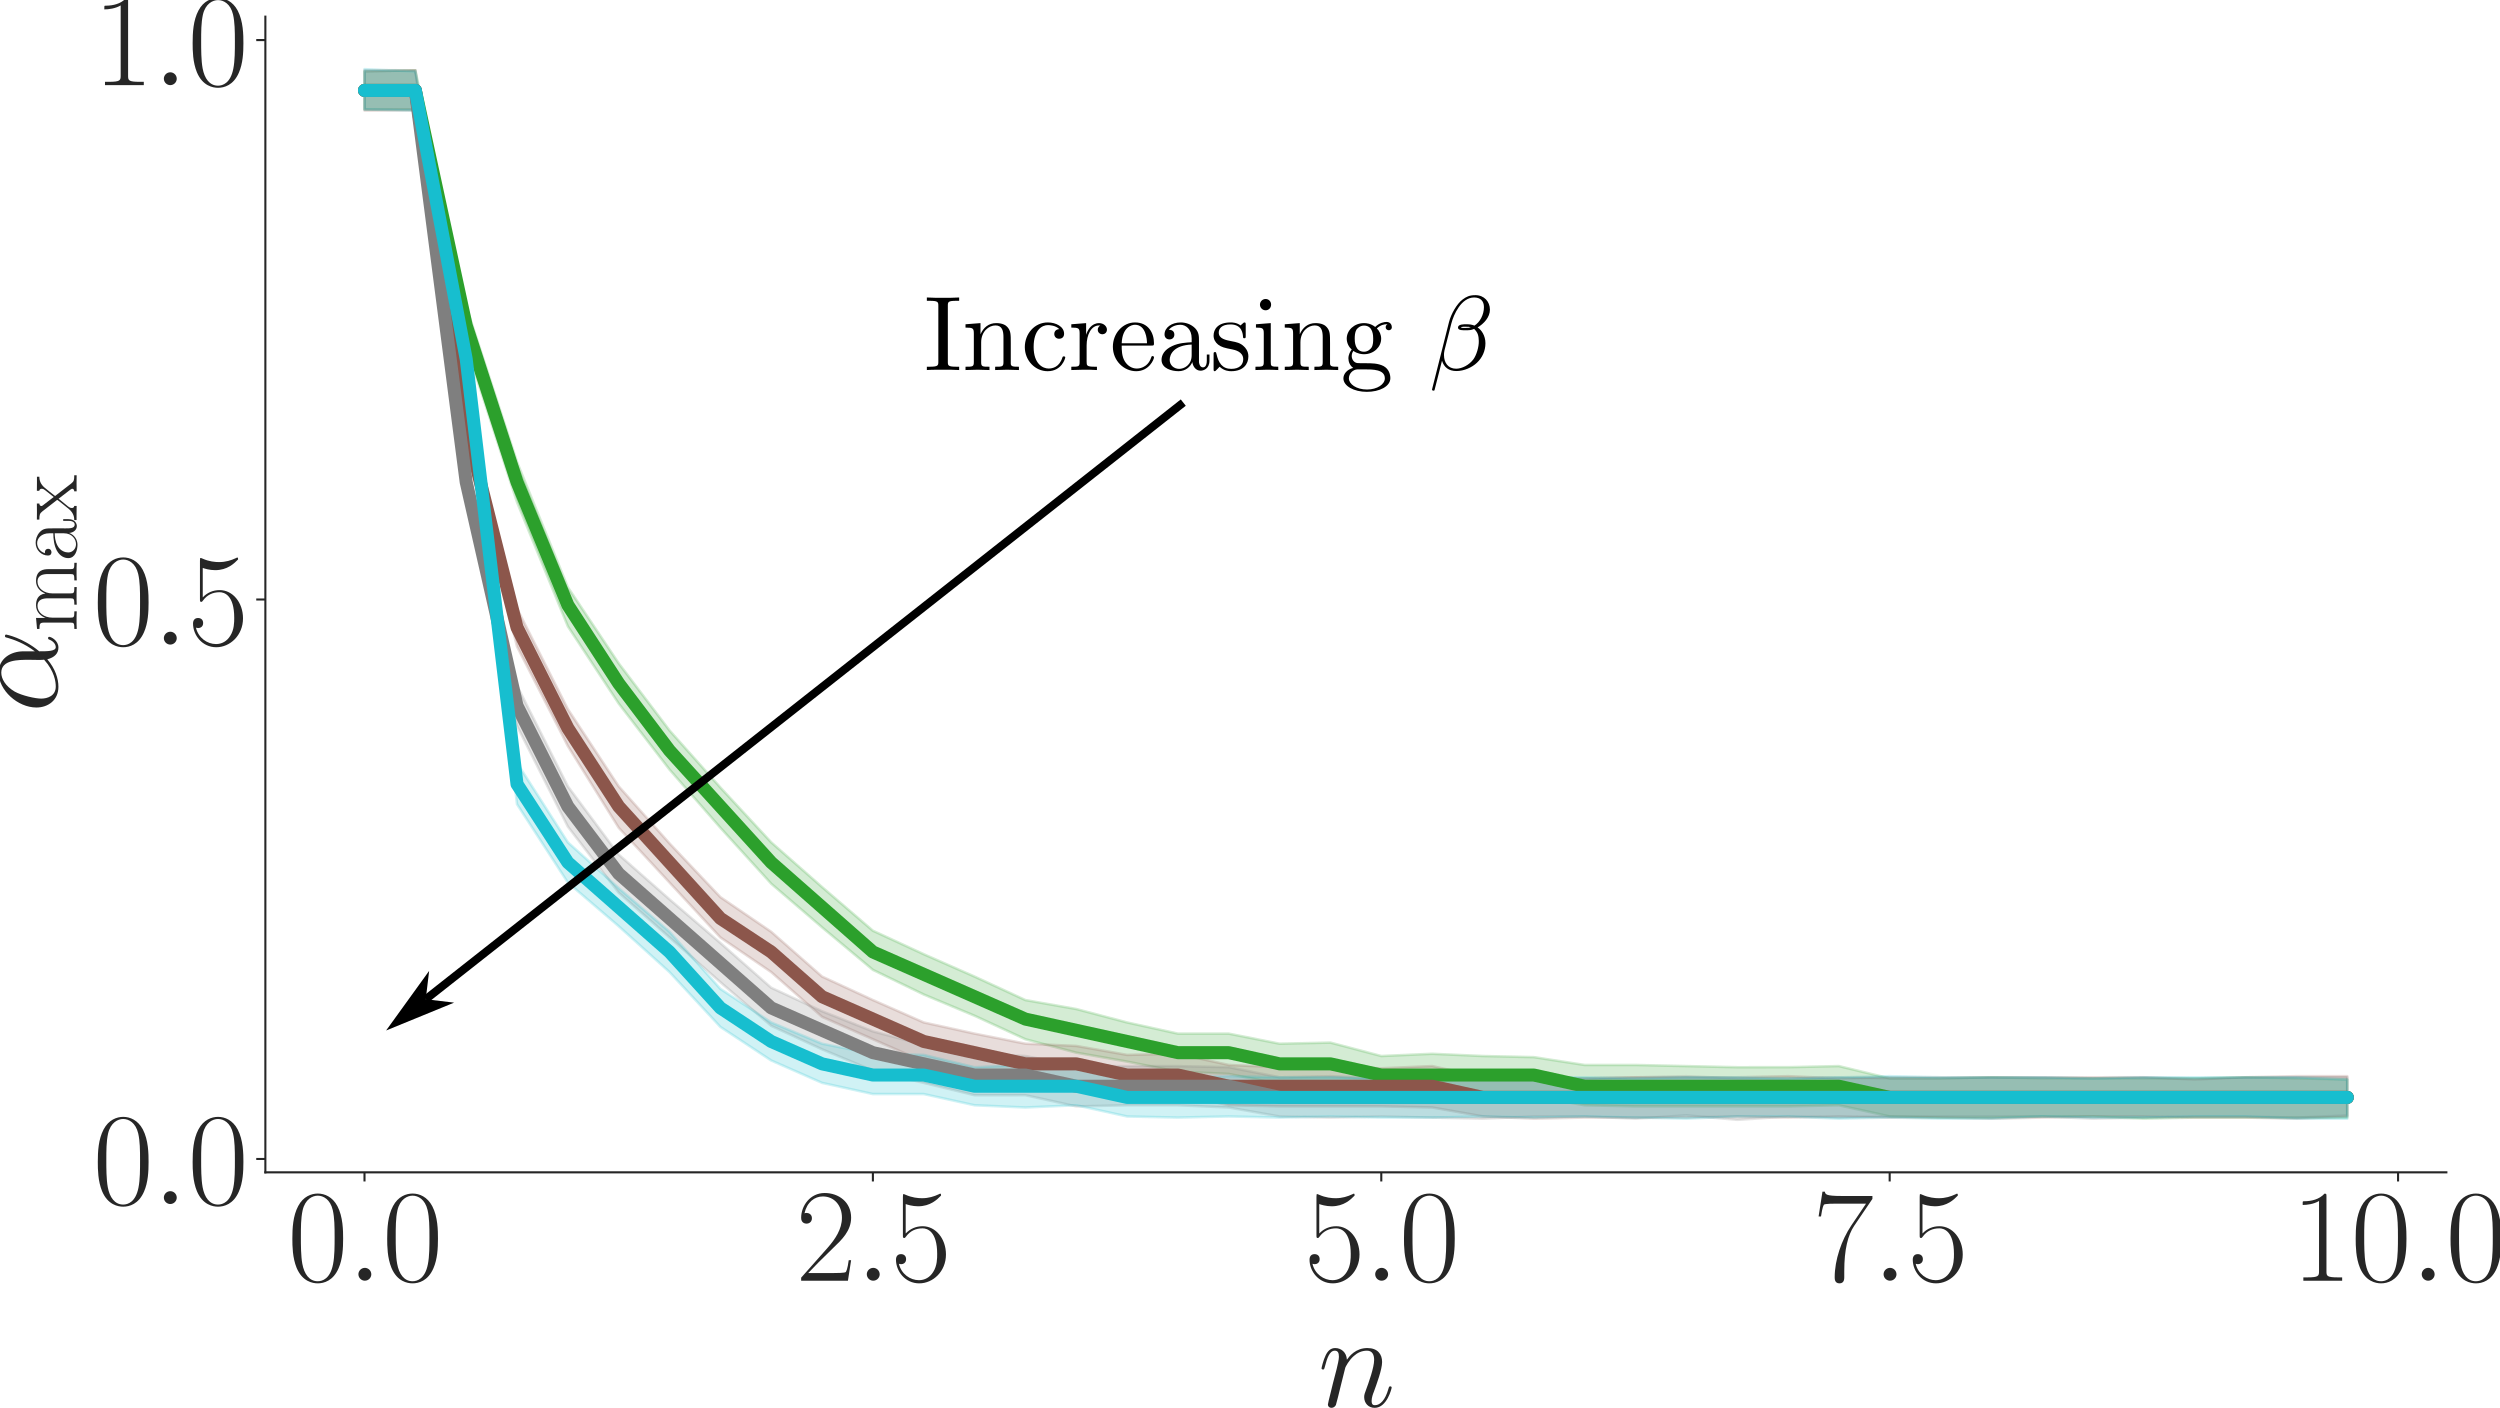 <?xml version="1.0" encoding="UTF-8" standalone="no"?>
<svg
   width="959.422pt"
   height="540.275pt"
   viewBox="0 0 959.422 540.275"
   version="1.1"
   id="svg87"
   sodipodi:docname="alphamax_range_large.svg"
   inkscape:version="1.3.2 (091e20e, 2023-11-25)"
   xmlns:inkscape="http://www.inkscape.org/namespaces/inkscape"
   xmlns:sodipodi="http://sodipodi.sourceforge.net/DTD/sodipodi-0.dtd"
   xmlns:xlink="http://www.w3.org/1999/xlink"
   xmlns="http://www.w3.org/2000/svg"
   xmlns:svg="http://www.w3.org/2000/svg"
   xmlns:rdf="http://www.w3.org/1999/02/22-rdf-syntax-ns#"
   xmlns:cc="http://creativecommons.org/ns#"
   xmlns:dc="http://purl.org/dc/elements/1.1/">
  <sodipodi:namedview
     id="namedview87"
     pagecolor="#ffffff"
     bordercolor="#000000"
     borderopacity="0.25"
     inkscape:showpageshadow="2"
     inkscape:pageopacity="0.0"
     inkscape:pagecheckerboard="0"
     inkscape:deskcolor="#d1d1d1"
     inkscape:document-units="pt"
     inkscape:zoom="0.52600778"
     inkscape:cx="599.80102"
     inkscape:cy="194.86404"
     inkscape:window-width="1312"
     inkscape:window-height="720"
     inkscape:window-x="0"
     inkscape:window-y="25"
     inkscape:window-maximized="0"
     inkscape:current-layer="figure_1" />
  <defs
     id="defs1">
    <style
       type="text/css"
       id="style1">*{stroke-linejoin: round; stroke-linecap: butt}</style>
    <marker
       style="overflow:visible"
       id="DartArrow"
       refX="0"
       refY="0"
       orient="auto-start-reverse"
       inkscape:stockid="Dart arrow"
       markerWidth="1"
       markerHeight="1"
       viewBox="0 0 1 1"
       inkscape:isstock="true"
       inkscape:collect="always"
       preserveAspectRatio="xMidYMid">
      <path
         style="fill:context-stroke;fill-rule:evenodd;stroke:none"
         d="M 0,0 5,-5 -12.5,0 5,5 Z"
         transform="scale(-0.5)"
         id="path6" />
    </marker>
  </defs>
  <g
     id="figure_1"
     transform="translate(-33.162,-62.738)">
    <g
       id="axes_1">
      <g
         id="patch_2">
        <path
           d="M 135,512.64 H 972 V 69.12 H 135 Z"
           style="fill:#ffffff"
           id="path2" />
      </g>
      <g
         id="matplotlib.axis_1">
        <g
           id="xtick_1">
          <g
             id="line2d_1">
            <defs
               id="defs2">
              <path
                 id="m090ac05ae5"
                 d="M 0,0 V 3.5"
                 style="stroke:#262626;stroke-width:0.8" />
            </defs>
            <g
               id="g2">
              <use
                 xlink:href="#m090ac05ae5"
                 x="173.045"
                 y="512.64"
                 style="fill:#262626;stroke:#262626;stroke-width:0.8"
                 id="use2" />
            </g>
          </g>
          <g
             id="text_1">
            <!-- $\mathdefault{0.0}$ -->
            <g
               style="fill:#262626"
               transform="matrix(0.5,0,0,-0.5,143.426,554.233)"
               id="g5">
              <defs
                 id="defs3">
                <path
                   id="CMR17-30"
                   d="m 2688,2025 c 0,391 -6,1055 -275,1566 -237,448 -615,607 -947,607 -308,0 -698,-140 -941,-601 C 269,3118 243,2524 243,2025 c 0,-364 7,-919 205,-1406 275,-658 768,-747 1018,-747 294,0 742,121 1004,728 192,442 218,959 218,1425 z M 1466,-26 c -410,0 -653,351 -743,838 -70,376 -70,926 -70,1284 0,492 0,901 83,1291 122,542 480,709 730,709 262,0 601,-173 723,-696 83,-364 89,-793 89,-1304 0,-416 0,-927 -76,-1304 C 2067,95 1690,-26 1466,-26 Z"
                   transform="scale(0.016)" />
                <path
                   id="CMMI12-3a"
                   d="M 1178,307 C 1178,492 1024,619 870,619 685,619 557,466 557,313 557,128 710,0 864,0 c 186,0 314,153 314,307 z"
                   transform="scale(0.016)" />
              </defs>
              <use
                 xlink:href="#CMR17-30"
                 transform="scale(0.996)"
                 id="use3" />
              <use
                 xlink:href="#CMMI12-3a"
                 transform="matrix(0.996,0,0,0.996,45.69,0)"
                 id="use4" />
              <use
                 xlink:href="#CMR17-30"
                 transform="matrix(0.996,0,0,0.996,72.788,0)"
                 id="use5" />
            </g>
          </g>
        </g>
        <g
           id="xtick_2">
          <g
             id="line2d_2">
            <g
               id="g6">
              <use
                 xlink:href="#m090ac05ae5"
                 x="368.15"
                 y="512.64"
                 style="fill:#262626;stroke:#262626;stroke-width:0.8"
                 id="use6" />
            </g>
          </g>
          <g
             id="text_2">
            <!-- $\mathdefault{2.5}$ -->
            <g
               style="fill:#262626"
               transform="matrix(0.5,0,0,-0.5,338.531,554.233)"
               id="g9">
              <defs
                 id="defs6">
                <path
                   id="CMR17-32"
                   d="M 2669,989 H 2554 C 2490,536 2438,459 2413,420 2381,369 1920,369 1830,369 H 602 c 230,250 678,703 1222,1228 390,370 845,805 845,1438 0,755 -602,1189 -1274,1189 -704,0 -1133,-620 -1133,-1194 0,-250 186,-282 263,-282 64,0 256,39 256,262 0,197 -167,254 -256,254 -39,0 -77,-6 -103,-19 122,545 493,813 884,813 556,0 921,-441 921,-1023 0,-556 -326,-1035 -691,-1451 L 262,146 V 0 h 2253 z"
                   transform="scale(0.016)" />
                <path
                   id="CMR17-35"
                   d="m 730,3692 c 64,-26 326,-108 595,-108 595,0 921,327 1107,516 0,57 0,92 -38,92 -7,0 -20,0 -71,-29 -224,-105 -486,-190 -806,-190 -192,0 -480,26 -794,166 -70,32 -83,32 -89,32 -32,0 -39,-7 -39,-134 V 2203 c 0,-114 0,-146 64,-146 32,0 45,13 77,57 205,287 486,408 806,408 224,0 704,-140 704,-1233 0,-204 0,-574 -192,-868 C 1894,159 1645,25 1370,25 947,25 518,320 403,814 c 26,-7 77,-19 103,-19 83,0 243,45 243,243 0,172 -122,242 -243,242 -148,0 -244,-90 -244,-269 0,-557 442,-1139 1120,-1139 660,0 1287,568 1287,1392 0,766 -499,1360 -1120,1360 -327,0 -602,-121 -819,-350 z"
                   transform="scale(0.016)" />
              </defs>
              <use
                 xlink:href="#CMR17-32"
                 transform="scale(0.996)"
                 id="use7" />
              <use
                 xlink:href="#CMMI12-3a"
                 transform="matrix(0.996,0,0,0.996,45.69,0)"
                 id="use8" />
              <use
                 xlink:href="#CMR17-35"
                 transform="matrix(0.996,0,0,0.996,72.788,0)"
                 id="use9" />
            </g>
          </g>
        </g>
        <g
           id="xtick_3">
          <g
             id="line2d_3">
            <g
               id="g10">
              <use
                 xlink:href="#m090ac05ae5"
                 x="563.255"
                 y="512.64"
                 style="fill:#262626;stroke:#262626;stroke-width:0.8"
                 id="use10" />
            </g>
          </g>
          <g
             id="text_3">
            <!-- $\mathdefault{5.0}$ -->
            <g
               style="fill:#262626"
               transform="matrix(0.5,0,0,-0.5,533.636,554.233)"
               id="g13">
              <use
                 xlink:href="#CMR17-35"
                 transform="scale(0.996)"
                 id="use11" />
              <use
                 xlink:href="#CMMI12-3a"
                 transform="matrix(0.996,0,0,0.996,45.69,0)"
                 id="use12" />
              <use
                 xlink:href="#CMR17-30"
                 transform="matrix(0.996,0,0,0.996,72.788,0)"
                 id="use13" />
            </g>
          </g>
        </g>
        <g
           id="xtick_4">
          <g
             id="line2d_4">
            <g
               id="g14">
              <use
                 xlink:href="#m090ac05ae5"
                 x="758.36"
                 y="512.64"
                 style="fill:#262626;stroke:#262626;stroke-width:0.8"
                 id="use14" />
            </g>
          </g>
          <g
             id="text_4">
            <!-- $\mathdefault{7.5}$ -->
            <g
               style="fill:#262626"
               transform="matrix(0.5,0,0,-0.5,728.741,554.233)"
               id="g17">
              <defs
                 id="defs14">
                <path
                   id="CMR17-37"
                   d="m 2886,3941 v 140 H 1382 c -748,0 -761,84 -787,207 H 480 L 294,3094 h 116 c 19,121 64,446 140,567 39,51 512,51 621,51 H 2579 L 1869,2661 C 1395,1954 1069,999 1069,165 c 0,-76 0,-293 230,-293 231,0 231,217 231,299 v 294 c 0,1043 179,1731 473,2171 z"
                   transform="scale(0.016)" />
              </defs>
              <use
                 xlink:href="#CMR17-37"
                 transform="scale(0.996)"
                 id="use15" />
              <use
                 xlink:href="#CMMI12-3a"
                 transform="matrix(0.996,0,0,0.996,45.69,0)"
                 id="use16" />
              <use
                 xlink:href="#CMR17-35"
                 transform="matrix(0.996,0,0,0.996,72.788,0)"
                 id="use17" />
            </g>
          </g>
        </g>
        <g
           id="xtick_5">
          <g
             id="line2d_5">
            <g
               id="g18">
              <use
                 xlink:href="#m090ac05ae5"
                 x="953.465"
                 y="512.64"
                 style="fill:#262626;stroke:#262626;stroke-width:0.8"
                 id="use18" />
            </g>
          </g>
          <g
             id="text_5">
            <!-- $\mathdefault{10.0}$ -->
            <g
               style="fill:#262626"
               transform="matrix(0.5,0,0,-0.5,912.423,554.233)"
               id="g22">
              <defs
                 id="defs18">
                <path
                   id="CMR17-31"
                   d="m 1702,4058 c 0,134 -6,134 -96,134 -249,-276 -627,-365 -985,-365 -19,0 -51,0 -58,-19 -6,-13 -6,-26 -6,-160 198,0 531,38 787,191 V 461 C 1344,236 1331,160 781,160 H 589 V 0 c 307,0 627,0 934,0 307,0 627,0 935,0 v 160 h -192 c -551,0 -564,70 -564,298 z"
                   transform="scale(0.016)" />
              </defs>
              <use
                 xlink:href="#CMR17-31"
                 transform="scale(0.996)"
                 id="use19" />
              <use
                 xlink:href="#CMR17-30"
                 transform="matrix(0.996,0,0,0.996,45.69,0)"
                 id="use20" />
              <use
                 xlink:href="#CMMI12-3a"
                 transform="matrix(0.996,0,0,0.996,91.381,0)"
                 id="use21" />
              <use
                 xlink:href="#CMR17-30"
                 transform="matrix(0.996,0,0,0.996,118.478,0)"
                 id="use22" />
            </g>
          </g>
        </g>
        <g
           id="text_6">
          <!-- $n$ -->
          <g
             style="fill:#262626"
             transform="matrix(0.5,0,0,-0.5,538.942,602.514)"
             id="g23">
            <defs
               id="defs22">
              <path
                 id="CMMI12-6e"
                 d="m 1318,1871 c 13,39 173,358 410,562 166,153 384,256 634,256 256,0 345,-192 345,-447 0,-364 -262,-1092 -390,-1437 -58,-154 -90,-237 -90,-352 0,-287 199,-517 506,-517 595,0 819,939 819,977 0,32 -26,58 -64,58 -58,0 -64,-19 -96,-128 C 3245,319 3002,64 2752,64 c -64,0 -166,0 -166,205 0,160 70,352 108,441 128,353 397,1070 397,1435 0,383 -224,671 -710,671 -570,0 -871,-401 -986,-561 -19,363 -281,561 -563,561 -205,0 -346,-121 -454,-338 -116,-230 -205,-613 -205,-639 0,-25 25,-57 70,-57 51,0 58,6 96,153 103,390 218,754 474,754 147,0 198,-103 198,-294 0,-141 -64,-390 -109,-588 L 723,1118 C 698,996 627,709 595,594 550,428 480,128 480,96 480,6 550,-64 646,-64 c 77,0 167,38 218,134 13,32 70,256 102,383 l 141,575 z"
                 transform="scale(0.016)" />
            </defs>
            <use
               xlink:href="#CMMI12-6e"
               transform="scale(0.996)"
               id="use23" />
          </g>
        </g>
      </g>
      <g
         id="matplotlib.axis_2">
        <g
           id="ytick_1">
          <g
             id="line2d_6">
            <defs
               id="defs23">
              <path
                 id="m5e20987b9f"
                 d="M 0,0 H -3.5"
                 style="stroke:#262626;stroke-width:0.8" />
            </defs>
            <g
               id="g24">
              <use
                 xlink:href="#m5e20987b9f"
                 x="135"
                 y="507.509"
                 style="fill:#262626;stroke:#262626;stroke-width:0.8"
                 id="use24" />
            </g>
          </g>
          <g
             id="text_7">
            <!-- $\mathdefault{0.0}$ -->
            <g
               style="fill:#262626"
               transform="matrix(0.5,0,0,-0.5,68.761,524.805)"
               id="g27">
              <use
                 xlink:href="#CMR17-30"
                 transform="scale(0.996)"
                 id="use25" />
              <use
                 xlink:href="#CMMI12-3a"
                 transform="matrix(0.996,0,0,0.996,45.69,0)"
                 id="use26" />
              <use
                 xlink:href="#CMR17-30"
                 transform="matrix(0.996,0,0,0.996,72.788,0)"
                 id="use27" />
            </g>
          </g>
        </g>
        <g
           id="ytick_2">
          <g
             id="line2d_7">
            <g
               id="g28">
              <use
                 xlink:href="#m5e20987b9f"
                 x="135"
                 y="292.812"
                 style="fill:#262626;stroke:#262626;stroke-width:0.8"
                 id="use28" />
            </g>
          </g>
          <g
             id="text_8">
            <!-- $\mathdefault{0.5}$ -->
            <g
               style="fill:#262626"
               transform="matrix(0.5,0,0,-0.5,68.761,310.109)"
               id="g31">
              <use
                 xlink:href="#CMR17-30"
                 transform="scale(0.996)"
                 id="use29" />
              <use
                 xlink:href="#CMMI12-3a"
                 transform="matrix(0.996,0,0,0.996,45.69,0)"
                 id="use30" />
              <use
                 xlink:href="#CMR17-35"
                 transform="matrix(0.996,0,0,0.996,72.788,0)"
                 id="use31" />
            </g>
          </g>
        </g>
        <g
           id="ytick_3">
          <g
             id="line2d_8">
            <g
               id="g32">
              <use
                 xlink:href="#m5e20987b9f"
                 x="135"
                 y="78.116"
                 style="fill:#262626;stroke:#262626;stroke-width:0.8"
                 id="use32" />
            </g>
          </g>
          <g
             id="text_9">
            <!-- $\mathdefault{1.0}$ -->
            <g
               style="fill:#262626"
               transform="matrix(0.5,0,0,-0.5,68.761,95.412)"
               id="g35">
              <use
                 xlink:href="#CMR17-31"
                 transform="scale(0.996)"
                 id="use33" />
              <use
                 xlink:href="#CMMI12-3a"
                 transform="matrix(0.996,0,0,0.996,45.69,0)"
                 id="use34" />
              <use
                 xlink:href="#CMR17-30"
                 transform="matrix(0.996,0,0,0.996,72.788,0)"
                 id="use35" />
            </g>
          </g>
        </g>
        <g
           id="text_10">
          <!-- $\alpha_{\mathrm{max}}$ -->
          <g
             style="fill:#262626"
             transform="matrix(0,-0.5,-0.5,0,55.072,336.3)"
             id="g39">
            <defs
               id="defs35">
              <path
                 id="CMMI12-b"
                 d="m 2963,1616 c 0,619 -352,1199 -1030,1199 C 1094,2815 256,1902 256,996 256,441 602,-64 1254,-64 c 397,0 871,153 1325,536 90,-357 288,-536 563,-536 346,0 519,358 519,441 0,57 -45,57 -64,57 -51,0 -58,-19 -77,-70 -58,-160 -205,-300 -358,-300 -199,0 -199,408 -199,798 653,779 807,1584 807,1590 0,58 -52,58 -71,58 -57,0 -64,-19 -89,-134 -84,-281 -250,-779 -647,-1303 z M 2560,626 C 1997,121 1491,64 1267,64 813,64 685,466 685,766 c 0,274 141,926 339,1278 262,447 621,644 909,644 621,0 621,-811 621,-1347 0,-159 -7,-325 -7,-485 0,-128 7,-160 13,-230 z"
                 transform="scale(0.016)" />
              <path
                 id="CMR17-6d"
                 d="m 4326,1933 c 0,319 -57,857 -819,857 -435,0 -736,-294 -851,-639 h -6 c -77,525 -455,639 -813,639 -506,0 -768,-390 -864,-646 h -7 v 646 l -755,-70 v -166 c 378,0 435,-39 435,-346 V 428 C 646,184 621,153 211,153 V -13 C 365,0 646,0 813,0 c 166,0 454,0 608,-13 v 166 c -410,0 -435,25 -435,275 v 1230 c 0,589 358,1030 806,1030 474,0 525,-422 525,-730 V 428 c 0,-244 -26,-275 -435,-275 V -13 c 153,13 435,13 601,13 167,0 455,0 608,-13 v 166 c -409,0 -435,25 -435,275 v 1230 c 0,589 358,1030 806,1030 474,0 525,-422 525,-730 V 428 c 0,-244 -25,-275 -435,-275 V -13 c 154,13 435,13 602,13 166,0 454,0 608,-13 v 166 c -410,0 -436,25 -436,275 z"
                 transform="scale(0.016)" />
              <path
                 id="CMR17-61"
                 d="m 2304,1653 c 0,419 0,641 -269,890 -237,209 -512,273 -729,273 -506,0 -871,-409 -871,-845 0,-243 192,-243 231,-243 83,0 230,50 230,226 0,158 -122,227 -230,227 -26,0 -58,-7 -77,-13 134,424 480,546 704,546 320,0 672,-285 672,-829 V 1600 C 1587,1600 1133,1549 774,1357 371,1133 256,813 256,570 256,77 832,-64 1171,-64 c 352,0 679,203 819,575 13,-278 192,-529 474,-529 134,0 474,88 474,585 V 920 H 2822 V 562 c 0,-384 -172,-434 -256,-434 -262,0 -262,330 -262,610 z M 1965,870 C 1965,317 1568,38 1216,38 896,38 646,275 646,570 c 0,191 84,530 455,735 307,173 659,199 864,199 z"
                 transform="scale(0.016)" />
              <path
                 id="CMR17-78"
                 d="m 1664,1477 c 192,249 410,529 589,739 211,242 454,344 736,344 v 166 c -109,0 -333,0 -448,0 -173,0 -371,0 -519,6 v -166 c 90,-13 141,-77 141,-166 0,-115 -64,-185 -96,-229 l -473,-598 -564,733 c -57,70 -57,82 -57,114 0,77 64,140 173,140 v 172 c -154,-6 -429,-6 -589,-6 -173,0 -378,0 -519,6 v -172 c 346,0 423,-26 576,-217 l 736,-948 c 13,-13 45,-51 45,-70 C 1395,1299 838,619 768,530 480,185 179,160 6,160 V 0 c 109,0 333,0 448,0 128,0 410,0 525,-6 v 166 c -38,6 -141,19 -141,165 0,115 52,185 109,261 l 531,650 557,-724 c 51,-70 128,-166 128,-211 0,-90 -77,-141 -179,-141 V -6 c 154,6 429,6 589,6 173,0 377,0 518,-6 v 166 c -320,0 -416,12 -569,210 z"
                 transform="scale(0.016)" />
            </defs>
            <use
               xlink:href="#CMMI12-b"
               transform="scale(0.996)"
               id="use36" />
            <use
               xlink:href="#CMR17-6d"
               transform="matrix(0.697,0,0,0.697,62.047,-14.944)"
               id="use37" />
            <use
               xlink:href="#CMR17-61"
               transform="matrix(0.697,0,0,0.697,115.89,-14.944)"
               id="use38" />
            <use
               xlink:href="#CMR17-78"
               transform="matrix(0.697,0,0,0.697,147.873,-14.944)"
               id="use39" />
          </g>
        </g>
      </g>
      <g
         id="PolyCollection_2">
        <defs
           id="defs40">
          <path
             id="me91f7c1946"
             d="m 173.045,-485.872 v 14.61 h 19.51 l 19.51,90.602 19.51,60.115 19.51,47.663 19.51,29.628 19.51,25.334 19.51,22.328 19.51,21.47 19.51,16.746 19.51,16.317 19.51,9.447 19.51,8.169 19.51,9.007 19.51,5.153 19.51,3.435 19.51,3.865 19.51,0.859 19.51,3.865 h 19.51 l 19.51,3.865 19.51,0.429 h 19.51 l 19.51,0.429 19.51,3.435 19.51,0.429 h 19.51 19.51 19.51 l 19.51,-0.429 19.51,4.294 19.51,0.429 h 19.51 l 19.51,-0.419 19.51,-0.011 19.51,0.859 19.51,-0.429 h 19.51 19.51 19.51 v -14.61 0 l -19.51,-0.419 -19.51,-0.429 -19.51,0.429 H 855.913 836.402 816.892 l -19.51,-0.429 -19.51,0.429 h -19.51 l -19.51,-4.723 -19.51,0.419 -19.51,0.011 -19.51,-0.429 -19.51,-0.429 H 641.297 l -19.51,-3.006 -19.51,-0.429 -19.51,-0.859 -19.51,0.859 -19.51,-5.153 -19.51,0.429 -19.51,-3.865 h -19.51 l -19.51,-4.294 -19.51,-5.153 -19.51,-3.435 -19.51,-9.017 -19.51,-8.588 -19.51,-9.017 -19.51,-16.757 -19.51,-17.165 -19.51,-21.04 -19.51,-21.899 -19.51,-25.764 -19.51,-29.199 -19.51,-48.092 -19.51,-59.696 -19.51,-90.602 z"
             style="stroke:#2ca02c;stroke-opacity:0.2" />
        </defs>
        <g
           clip-path="url(#p1a6b470642)"
           id="g41">
          <use
             xlink:href="#me91f7c1946"
             x="0"
             y="576"
             style="fill:#2ca02c;fill-opacity:0.2;stroke:#2ca02c;stroke-opacity:0.2"
             id="use41" />
        </g>
      </g>
      <g
         id="PolyCollection_3">
        <defs
           id="defs41">
          <path
             id="mfe4a3248e9"
             d="m 173.045,-486.301 v 15.469 l 19.51,0.011 19.51,128.807 19.51,76.861 19.51,38.227 19.51,31.335 19.51,21.04 19.51,21.04 19.51,13.311 19.51,17.176 19.51,8.588 19.51,8.588 19.51,4.294 19.51,3.865 19.51,0.859 19.51,3.435 h 19.51 l 19.51,4.294 19.51,0.429 h 19.51 19.51 l 19.51,0.429 19.51,3.435 19.51,0.859 19.51,-0.429 h 19.51 19.51 l 19.51,-0.429 19.51,0.429 19.51,-0.429 19.51,0.44 19.51,-0.011 19.51,0.429 19.51,-0.429 19.51,-0.429 19.51,0.011 19.51,0.419 h 19.51 l 19.51,0.429 19.51,-0.859 v -15.458 0 h -19.51 l -19.51,0.429 -19.51,0.859 -19.51,-0.87 -19.51,0.011 h -19.51 -19.51 -19.51 -19.51 l -19.51,0.419 -19.51,-0.848 -19.51,0.429 h -19.51 -19.51 l -19.51,0.429 h -19.51 l -19.51,-0.429 -19.51,-4.294 -19.51,0.848 -19.51,-0.419 h -19.51 l -19.51,-0.859 -19.51,-4.294 -19.51,0.429 -19.51,-3.435 -19.51,-0.87 -19.51,-3.854 -19.51,-4.294 -19.51,-8.599 -19.51,-9.007 -19.51,-17.176 -19.51,-13.311 -19.51,-20.611 -19.51,-21.899 -19.51,-29.628 -19.51,-38.645 -19.51,-77.291 -19.51,-129.247 z"
             style="stroke:#8c564b;stroke-opacity:0.2" />
        </defs>
        <g
           clip-path="url(#p1a6b470642)"
           id="g42">
          <use
             xlink:href="#mfe4a3248e9"
             x="0"
             y="576"
             style="fill:#8c564b;fill-opacity:0.2;stroke:#8c564b;stroke-opacity:0.2"
             id="use42" />
        </g>
      </g>
      <g
         id="PolyCollection_4">
        <defs
           id="defs42">
          <path
             id="m5e67762c5e"
             d="m 173.045,-485.861 v 14.599 h 19.51 l 19.51,150.717 19.51,85.879 19.51,38.645 19.51,25.334 19.51,17.176 19.51,17.176 19.51,16.746 19.51,9.017 19.51,8.158 19.51,4.723 19.51,4.734 19.51,-0.011 19.51,4.294 19.51,-0.429 h 19.51 l 19.51,0.859 19.51,3.446 19.51,0.419 19.51,-0.429 19.51,0.44 19.51,0.419 19.51,-0.859 h 19.51 l 19.51,0.859 19.51,-1.288 19.51,1.718 19.51,-1.288 19.51,0.429 19.51,-0.419 19.51,-0.011 h 19.51 l 19.51,0.011 19.51,0.848 19.51,-0.429 19.51,-0.429 h 19.51 l 19.51,0.429 19.51,-0.859 v -14.599 0 h -19.51 -19.51 l -19.51,0.419 -19.51,-0.419 -19.51,0.429 -19.51,-0.429 h -19.51 l -19.51,0.429 h -19.51 l -19.51,-0.429 -19.51,0.429 h -19.51 l -19.51,-0.859 -19.51,0.429 -19.51,0.429 h -19.51 l -19.51,-0.429 -19.51,0.429 h -19.51 l -19.51,-0.859 -19.51,0.429 -19.51,-3.875 -19.51,-0.419 H 465.703 446.192 l -19.51,-3.865 -19.51,-0.859 -19.51,-3.435 -19.51,-5.153 -19.51,-7.729 -19.51,-9.017 -19.51,-17.176 -19.51,-16.746 -19.51,-17.176 -19.51,-26.193 -19.51,-38.645 -19.51,-86.308 -19.51,-149.858 z"
             style="stroke:#7f7f7f;stroke-opacity:0.2" />
        </defs>
        <g
           clip-path="url(#p1a6b470642)"
           id="g43">
          <use
             xlink:href="#m5e67762c5e"
             x="0"
             y="576"
             style="fill:#7f7f7f;fill-opacity:0.2;stroke:#7f7f7f;stroke-opacity:0.2"
             id="use43" />
        </g>
      </g>
      <g
         id="PolyCollection_5">
        <defs
           id="defs43">
          <path
             id="mf0d41a2c14"
             d="m 173.045,-486.72 v 15.458 l 19.51,0.429 19.51,102.625 19.51,163.599 19.51,30.058 19.51,16.746 19.51,17.616 19.51,21.03 19.51,12.882 19.51,8.588 19.51,4.294 h 19.51 l 19.51,4.305 19.51,0.848 19.51,-0.859 19.51,4.305 19.51,0.419 19.51,-0.429 19.51,0.429 19.51,-0.429 19.51,0.429 h 19.51 l 19.51,-0.419 19.51,0.419 19.51,-0.429 19.51,0.429 19.51,0.429 19.51,-0.859 h 19.51 l 19.51,0.859 19.51,-0.429 19.51,0.429 h 19.51 l 19.51,-0.859 19.51,0.429 h 19.51 l 19.51,-0.429 h 19.51 l 19.51,0.859 h 19.51 v -15.029 0 l -19.51,-0.859 h -19.51 -19.51 -19.51 l -19.51,0.429 -19.51,-0.429 h -19.51 -19.51 l -19.51,-0.429 -19.51,0.429 -19.51,0.429 -19.51,-0.429 h -19.51 l -19.51,0.429 -19.51,-0.429 h -19.51 -19.51 -19.51 l -19.51,0.429 -19.51,-0.429 h -19.51 l -19.51,-0.429 -19.51,0.429 -19.51,0.429 -19.51,-5.153 h -19.51 l -19.51,0.859 -19.51,-4.723 -19.51,-0.429 -19.51,-3.865 -19.51,-8.158 -19.51,-12.882 -19.51,-21.899 -19.51,-16.746 -19.51,-17.605 -19.51,-30.487 -19.51,-162.74 -19.51,-102.625 z"
             style="stroke:#17becf;stroke-opacity:0.2" />
        </defs>
        <g
           clip-path="url(#p1a6b470642)"
           id="g44">
          <use
             xlink:href="#mf0d41a2c14"
             x="0"
             y="576"
             style="fill:#17becf;fill-opacity:0.2;stroke:#17becf;stroke-opacity:0.2"
             id="use44" />
        </g>
      </g>
      <g
         id="line2d_10">
        <path
           d="m 173.045,97.438 h 19.51 l 19.51,90.173 19.51,60.115 19.51,47.233 19.51,30.058 19.51,25.764 19.51,21.47 19.51,21.47 19.51,17.176 19.51,17.176 19.51,8.588 19.51,8.588 19.51,8.588 19.51,4.294 19.51,4.294 19.51,4.294 h 19.51 l 19.51,4.294 h 19.51 l 19.51,4.294 h 19.51 19.51 19.51 l 19.51,4.294 h 19.51 19.51 19.51 19.51 19.51 l 19.51,4.294 h 19.51 19.51 19.51 19.51 19.51 19.51 19.51 19.51 19.51"
           clip-path="url(#p1a6b470642)"
           style="fill:none;stroke:#2ca02c;stroke-width:5;stroke-linecap:round"
           id="path45" />
      </g>
      <g
         id="line2d_11">
        <path
           d="m 173.045,97.438 h 19.51 l 19.51,128.818 19.51,77.291 19.51,38.645 19.51,30.058 19.51,21.47 19.51,21.47 19.51,12.882 19.51,17.176 19.51,8.588 19.51,8.588 19.51,4.294 19.51,4.294 h 19.51 l 19.51,4.294 h 19.51 l 19.51,4.294 h 19.51 19.51 19.51 19.51 l 19.51,4.294 h 19.51 19.51 19.51 19.51 19.51 19.51 19.51 19.51 19.51 19.51 19.51 19.51 19.51 19.51 19.51 19.51 19.51"
           clip-path="url(#p1a6b470642)"
           style="fill:none;stroke:#8c564b;stroke-width:5;stroke-linecap:round"
           id="path46" />
      </g>
      <g
         id="line2d_12">
        <path
           d="m 173.045,97.438 h 19.51 l 19.51,150.288 19.51,85.879 19.51,38.645 19.51,25.764 19.51,17.176 19.51,17.176 19.51,17.176 19.51,8.588 19.51,8.588 19.51,4.294 19.51,4.294 h 19.51 l 19.51,4.294 h 19.51 19.51 19.51 l 19.51,4.294 h 19.51 19.51 19.51 19.51 19.51 19.51 19.51 19.51 19.51 19.51 19.51 19.51 19.51 19.51 19.51 19.51 19.51 19.51 19.51 19.51 19.51"
           clip-path="url(#p1a6b470642)"
           style="fill:none;stroke:#7f7f7f;stroke-width:5;stroke-linecap:round"
           id="path47" />
      </g>
      <g
         id="line2d_13">
        <path
           d="m 173.045,97.438 h 19.51 l 19.51,103.054 19.51,163.169 19.51,30.058 19.51,17.176 19.51,17.176 19.51,21.47 19.51,12.882 19.51,8.588 19.51,4.294 h 19.51 l 19.51,4.294 h 19.51 19.51 l 19.51,4.294 h 19.51 19.51 19.51 19.51 19.51 19.51 19.51 19.51 19.51 19.51 19.51 19.51 19.51 19.51 19.51 19.51 19.51 19.51 19.51 19.51 19.51 19.51 19.51 19.51"
           clip-path="url(#p1a6b470642)"
           style="fill:none;stroke:#17becf;stroke-width:5;stroke-linecap:round"
           id="path48" />
      </g>
      <g
         id="patch_3">
        <path
           d="M 135,512.64 V 69.12"
           style="fill:none;stroke:#262626;stroke-width:0.8;stroke-linecap:square;stroke-linejoin:miter"
           id="path49" />
      </g>
      <g
         id="patch_5">
        <path
           d="M 135,512.64 H 972"
           style="fill:none;stroke:#262626;stroke-width:0.8;stroke-linecap:square;stroke-linejoin:miter"
           id="path51" />
      </g>
    </g>
  </g>
  <defs
     id="defs87">
    <clipPath
       id="p1a6b470642">
      <rect
         x="135"
         y="69.12"
         width="837"
         height="443.52"
         id="rect87" />
    </clipPath>
  </defs>
  <g
     inkscape:label=""
     transform="matrix(4.088,0,0,4.088,-21.238,-193.054)"
     id="g466"
     style="stroke-width:0.693;stroke-linecap:butt;stroke-linejoin:round">
    <g
       id="g8982"
       style="stroke-width:0.693;stroke-linecap:butt;stroke-linejoin:round">
      <g
         style="fill:#000000;fill-opacity:1;stroke-width:0.693;stroke-linecap:butt;stroke-linejoin:round"
         id="g9371">
        <g
           id="use1864"
           transform="translate(91.925,81.963)"
           style="stroke-width:0.693;stroke-linecap:butt;stroke-linejoin:round">
          <path
             style="stroke:none;stroke-width:0.693;stroke-linecap:butt;stroke-linejoin:round"
             d="M 2.25,-6.031 C 2.25,-6.391 2.266,-6.5 3.062,-6.5 h 0.25 v -0.312 c -0.344,0.031 -1.125,0.031 -1.516,0.031 -0.375,0 -1.172,0 -1.516,-0.031 V -6.5 h 0.25 c 0.797,0 0.828,0.109 0.828,0.469 v 5.25 c 0,0.359 -0.031,0.469 -0.828,0.469 h -0.25 V 0 c 0.344,-0.031 1.141,-0.031 1.516,-0.031 0.391,0 1.172,0 1.516,0.031 v -0.312 h -0.25 C 2.266,-0.312 2.25,-0.422 2.25,-0.781 Z m 0,0"
             id="path85" />
        </g>
        <g
           id="use5701"
           transform="translate(95.522,81.963)"
           style="stroke-width:0.693;stroke-linecap:butt;stroke-linejoin:round">
          <path
             style="stroke:none;stroke-width:0.693;stroke-linecap:butt;stroke-linejoin:round"
             d="M 1.094,-3.422 V -0.75 c 0,0.438 -0.109,0.438 -0.781,0.438 V 0 c 0.359,-0.016 0.859,-0.031 1.141,-0.031 0.25,0 0.766,0.016 1.109,0.031 v -0.312 c -0.672,0 -0.781,0 -0.781,-0.438 V -2.594 C 1.781,-3.625 2.5,-4.188 3.125,-4.188 c 0.641,0 0.75,0.531 0.75,1.109 V -0.75 c 0,0.438 -0.109,0.438 -0.781,0.438 V 0 c 0.344,-0.016 0.859,-0.031 1.125,-0.031 0.25,0 0.781,0.016 1.109,0.031 v -0.312 c -0.516,0 -0.766,0 -0.766,-0.297 v -1.906 c 0,-0.859 0,-1.156 -0.312,-1.516 -0.141,-0.172 -0.469,-0.375 -1.047,-0.375 C 2.469,-4.406 2,-3.984 1.719,-3.359 V -4.406 L 0.312,-4.297 v 0.312 c 0.703,0 0.781,0.062 0.781,0.562 z m 0,0"
             id="path83" />
        </g>
        <g
           id="use8995"
           transform="translate(101.058,81.963)"
           style="stroke-width:0.693;stroke-linecap:butt;stroke-linejoin:round">
          <path
             style="stroke:none;stroke-width:0.693;stroke-linecap:butt;stroke-linejoin:round"
             d="m 1.172,-2.172 c 0,-1.625 0.812,-2.047 1.344,-2.047 0.094,0 0.719,0.016 1.062,0.375 -0.406,0.031 -0.469,0.328 -0.469,0.453 0,0.266 0.188,0.453 0.453,0.453 0.266,0 0.469,-0.156 0.469,-0.469 0,-0.672 -0.766,-1.062 -1.531,-1.062 -1.25,0 -2.156,1.078 -2.156,2.312 0,1.281 0.984,2.266 2.141,2.266 1.328,0 1.656,-1.203 1.656,-1.297 0,-0.094 -0.109,-0.094 -0.141,-0.094 -0.078,0 -0.109,0.031 -0.125,0.094 -0.281,0.922 -0.938,1.047 -1.297,1.047 -0.531,0 -1.406,-0.422 -1.406,-2.031 z m 0,0"
             id="path82" />
        </g>
        <g
           id="use8293"
           transform="translate(105.485,81.963)"
           style="stroke-width:0.693;stroke-linecap:butt;stroke-linejoin:round">
          <path
             style="stroke:none;stroke-width:0.693;stroke-linecap:butt;stroke-linejoin:round"
             d="M 1.672,-3.312 V -4.406 L 0.281,-4.297 v 0.312 c 0.703,0 0.781,0.062 0.781,0.562 V -0.75 c 0,0.438 -0.109,0.438 -0.781,0.438 V 0 c 0.391,-0.016 0.859,-0.031 1.141,-0.031 0.391,0 0.859,0 1.266,0.031 V -0.312 H 2.469 c -0.734,0 -0.75,-0.109 -0.75,-0.469 V -2.312 c 0,-0.984 0.422,-1.875 1.172,-1.875 0.062,0 0.094,0 0.109,0.016 -0.031,0 -0.234,0.125 -0.234,0.391 0,0.266 0.219,0.422 0.438,0.422 0.172,0 0.422,-0.125 0.422,-0.438 0,-0.312 -0.312,-0.609 -0.734,-0.609 -0.734,0 -1.094,0.672 -1.219,1.094 z m 0,0"
             id="path81" />
        </g>
        <g
           id="use9585"
           transform="translate(109.387,81.963)"
           style="stroke-width:0.693;stroke-linecap:butt;stroke-linejoin:round">
          <path
             style="stroke:none;stroke-width:0.693;stroke-linecap:butt;stroke-linejoin:round"
             d="M 1.109,-2.516 C 1.172,-4 2.016,-4.25 2.359,-4.25 c 1.016,0 1.125,1.344 1.125,1.734 z m 0,0.219 h 2.781 c 0.219,0 0.25,0 0.25,-0.219 0,-0.984 -0.547,-1.953 -1.781,-1.953 -1.156,0 -2.078,1.031 -2.078,2.281 0,1.328 1.047,2.297 2.188,2.297 C 3.688,0.109 4.141,-1 4.141,-1.188 4.141,-1.281 4.062,-1.312 4,-1.312 c -0.078,0 -0.109,0.062 -0.125,0.141 -0.344,1.031 -1.25,1.031 -1.344,1.031 -0.5,0 -0.891,-0.297 -1.125,-0.672 -0.297,-0.469 -0.297,-1.125 -0.297,-1.484 z m 0,0"
             id="path80" />
        </g>
        <g
           id="use3126"
           transform="translate(113.815,81.963)"
           style="stroke-width:0.693;stroke-linecap:butt;stroke-linejoin:round">
          <path
             style="stroke:none;stroke-width:0.693;stroke-linecap:butt;stroke-linejoin:round"
             d="m 3.312,-0.75 c 0.047,0.391 0.312,0.812 0.781,0.812 0.219,0 0.828,-0.141 0.828,-0.953 v -0.562 h -0.25 v 0.562 c 0,0.578 -0.25,0.641 -0.359,0.641 -0.328,0 -0.375,-0.453 -0.375,-0.5 v -1.984 c 0,-0.422 0,-0.812 -0.359,-1.188 C 3.188,-4.312 2.688,-4.469 2.219,-4.469 c -0.828,0 -1.516,0.469 -1.516,1.125 0,0.297 0.203,0.469 0.469,0.469 0.281,0 0.453,-0.203 0.453,-0.453 0,-0.125 -0.047,-0.453 -0.516,-0.453 C 1.391,-4.141 1.875,-4.25 2.188,-4.25 c 0.5,0 1.062,0.391 1.062,1.281 v 0.359 c -0.516,0.031 -1.203,0.062 -1.828,0.359 -0.75,0.344 -1,0.859 -1,1.297 0,0.812 0.969,1.062 1.594,1.062 0.656,0 1.109,-0.406 1.297,-0.859 z M 3.25,-2.391 v 1 c 0,0.938 -0.719,1.281 -1.172,1.281 -0.484,0 -0.891,-0.344 -0.891,-0.844 0,-0.547 0.422,-1.375 2.062,-1.438 z m 0,0"
             id="path86" />
        </g>
        <g
           id="use2934"
           transform="translate(118.796,81.963)"
           style="stroke-width:0.693;stroke-linecap:butt;stroke-linejoin:round">
          <path
             style="stroke:none;stroke-width:0.693;stroke-linecap:butt;stroke-linejoin:round"
             d="m 2.078,-1.938 c 0.219,0.047 1.031,0.203 1.031,0.922 0,0.5 -0.344,0.906 -1.125,0.906 -0.844,0 -1.203,-0.562 -1.391,-1.422 C 0.562,-1.656 0.562,-1.688 0.453,-1.688 c -0.125,0 -0.125,0.062 -0.125,0.234 V -0.125 c 0,0.172 0,0.234 0.109,0.234 0.047,0 0.062,-0.016 0.25,-0.203 0.016,-0.016 0.016,-0.031 0.203,-0.219 0.438,0.406 0.891,0.422 1.094,0.422 1.141,0 1.609,-0.672 1.609,-1.391 0,-0.516 -0.297,-0.828 -0.422,-0.938 C 2.844,-2.547 2.453,-2.625 2.031,-2.703 1.469,-2.812 0.812,-2.938 0.812,-3.516 c 0,-0.359 0.25,-0.766 1.109,-0.766 1.094,0 1.156,0.906 1.172,1.203 0,0.094 0.094,0.094 0.109,0.094 0.141,0 0.141,-0.047 0.141,-0.234 v -1.016 c 0,-0.156 0,-0.234 -0.109,-0.234 -0.047,0 -0.078,0 -0.203,0.125 -0.031,0.031 -0.125,0.125 -0.172,0.156 -0.375,-0.281 -0.781,-0.281 -0.938,-0.281 -1.219,0 -1.594,0.672 -1.594,1.234 0,0.344 0.156,0.625 0.422,0.844 0.328,0.25 0.609,0.312 1.328,0.453 z m 0,0"
             id="path89" />
        </g>
        <g
           id="use5216"
           transform="translate(122.725,81.963)"
           style="stroke-width:0.693;stroke-linecap:butt;stroke-linejoin:round">
          <path
             style="stroke:none;stroke-width:0.693;stroke-linecap:butt;stroke-linejoin:round"
             d="M 1.766,-4.406 0.375,-4.297 v 0.312 c 0.641,0 0.734,0.062 0.734,0.547 V -0.75 c 0,0.438 -0.109,0.438 -0.781,0.438 V 0 C 0.641,-0.016 1.188,-0.031 1.422,-0.031 1.781,-0.031 2.125,-0.016 2.469,0 v -0.312 c -0.672,0 -0.703,-0.047 -0.703,-0.438 z m 0.031,-1.734 c 0,-0.312 -0.234,-0.531 -0.516,-0.531 -0.312,0 -0.531,0.266 -0.531,0.531 0,0.266 0.219,0.531 0.531,0.531 0.281,0 0.516,-0.219 0.516,-0.531 z m 0,0"
             id="path88" />
        </g>
        <g
           id="use5878"
           transform="translate(125.493,81.963)"
           style="stroke-width:0.693;stroke-linecap:butt;stroke-linejoin:round">
          <path
             style="stroke:none;stroke-width:0.693;stroke-linecap:butt;stroke-linejoin:round"
             d="M 1.094,-3.422 V -0.75 c 0,0.438 -0.109,0.438 -0.781,0.438 V 0 c 0.359,-0.016 0.859,-0.031 1.141,-0.031 0.25,0 0.766,0.016 1.109,0.031 v -0.312 c -0.672,0 -0.781,0 -0.781,-0.438 V -2.594 C 1.781,-3.625 2.5,-4.188 3.125,-4.188 c 0.641,0 0.75,0.531 0.75,1.109 V -0.75 c 0,0.438 -0.109,0.438 -0.781,0.438 V 0 c 0.344,-0.016 0.859,-0.031 1.125,-0.031 0.25,0 0.781,0.016 1.109,0.031 v -0.312 c -0.516,0 -0.766,0 -0.766,-0.297 v -1.906 c 0,-0.859 0,-1.156 -0.312,-1.516 -0.141,-0.172 -0.469,-0.375 -1.047,-0.375 C 2.469,-4.406 2,-3.984 1.719,-3.359 V -4.406 L 0.312,-4.297 v 0.312 c 0.703,0 0.781,0.062 0.781,0.562 z m 0,0"
             id="path84" />
        </g>
        <g
           id="use6433"
           transform="translate(131.028,81.963)"
           style="stroke-width:0.693;stroke-linecap:butt;stroke-linejoin:round">
          <path
             style="stroke:none;stroke-width:0.693;stroke-linecap:butt;stroke-linejoin:round"
             d="m 2.219,-1.719 c -0.875,0 -0.875,-1 -0.875,-1.219 0,-0.266 0.016,-0.594 0.156,-0.844 0.078,-0.109 0.312,-0.391 0.719,-0.391 0.859,0 0.859,0.984 0.859,1.219 0,0.266 0,0.594 -0.156,0.844 C 2.844,-2 2.609,-1.719 2.219,-1.719 Z M 1.062,-1.328 c 0,-0.031 0,-0.266 0.156,-0.469 0.391,0.281 0.812,0.312 1,0.312 0.922,0 1.609,-0.688 1.609,-1.453 0,-0.375 -0.156,-0.734 -0.406,-0.969 C 3.781,-4.25 4.141,-4.297 4.312,-4.297 c 0.031,0 0.078,0 0.109,0.016 C 4.312,-4.25 4.25,-4.141 4.25,-4.016 c 0,0.172 0.141,0.281 0.297,0.281 0.094,0 0.281,-0.062 0.281,-0.297 0,-0.172 -0.109,-0.484 -0.5,-0.484 -0.203,0 -0.641,0.062 -1.062,0.469 C 2.844,-4.375 2.438,-4.406 2.219,-4.406 c -0.938,0 -1.625,0.688 -1.625,1.453 0,0.438 0.219,0.812 0.469,1.031 -0.125,0.141 -0.312,0.469 -0.312,0.828 0,0.312 0.141,0.688 0.453,0.891 -0.609,0.156 -0.922,0.594 -0.922,0.984 0,0.719 0.984,1.266 2.203,1.266 1.172,0 2.203,-0.5 2.203,-1.281 0,-0.344 -0.125,-0.859 -0.641,-1.141 -0.531,-0.266 -1.109,-0.266 -1.719,-0.266 -0.25,0 -0.672,0 -0.75,-0.016 C 1.266,-0.703 1.062,-1 1.062,-1.328 Z M 2.5,1.828 c -1.016,0 -1.703,-0.516 -1.703,-1.047 0,-0.453 0.375,-0.828 0.812,-0.844 h 0.594 c 0.859,0 1.969,0 1.969,0.844 0,0.547 -0.703,1.047 -1.672,1.047 z m 0,0"
             id="path87" />
        </g>
      </g>
      <g
         style="fill:#000000;fill-opacity:1;stroke-width:0.693;stroke-linecap:butt;stroke-linejoin:round"
         id="g6697">
        <g
           id="use8577"
           transform="translate(139.331,81.963)"
           style="stroke-width:0.693;stroke-linecap:butt;stroke-linejoin:round">
          <path
             style="stroke:none;stroke-width:0.693;stroke-linecap:butt;stroke-linejoin:round"
             d="m 5.734,-5.672 c 0,-0.75 -0.547,-1.359 -1.359,-1.359 -0.578,0 -0.859,0.156 -1.203,0.406 C 2.625,-6.219 2.078,-5.25 1.891,-4.5 L 0.297,1.828 C 0.297,1.875 0.344,1.938 0.422,1.938 0.5,1.938 0.531,1.906 0.531,1.891 L 1.234,-0.875 c 0.188,0.609 0.625,0.969 1.359,0.969 C 3.312,0.094 4.062,-0.25 4.516,-0.688 5,-1.141 5.312,-1.781 5.312,-2.516 c 0,-0.719 -0.375,-1.25 -0.734,-1.484 0.578,-0.344 1.156,-0.953 1.156,-1.672 z M 3.938,-4.016 c -0.125,0.047 -0.234,0.062 -0.484,0.062 -0.141,0 -0.328,0.016 -0.438,-0.031 0.031,-0.109 0.391,-0.078 0.5,-0.078 0.203,0 0.297,0 0.422,0.047 z M 5.172,-5.906 c 0,0.703 -0.375,1.422 -0.891,1.734 C 4,-4.281 3.812,-4.297 3.516,-4.297 c -0.219,0 -0.781,-0.016 -0.781,0.312 0,0.281 0.516,0.25 0.688,0.25 0.375,0 0.531,0 0.828,-0.125 0.375,0.359 0.422,0.672 0.438,1.125 0.016,0.578 -0.219,1.328 -0.5,1.719 C 3.797,-0.484 3.125,-0.125 2.562,-0.125 c -0.766,0 -1.141,-0.578 -1.141,-1.281 0,-0.094 0,-0.25 0.047,-0.438 L 2.109,-4.359 C 2.328,-5.219 3.047,-6.812 4.25,-6.812 c 0.578,0 0.922,0.312 0.922,0.906 z m 0,0"
             id="path90" />
        </g>
      </g>
    </g>
  </g>
  <path
     style="fill:#74cbf1;stroke:#000000;stroke-width:3.1;stroke-linecap:butt;stroke-linejoin:round;stroke-dasharray:none;marker-end:url(#DartArrow)"
     d="M 454.1,154.502 163.393,383.486"
     id="path79" />
</svg>
